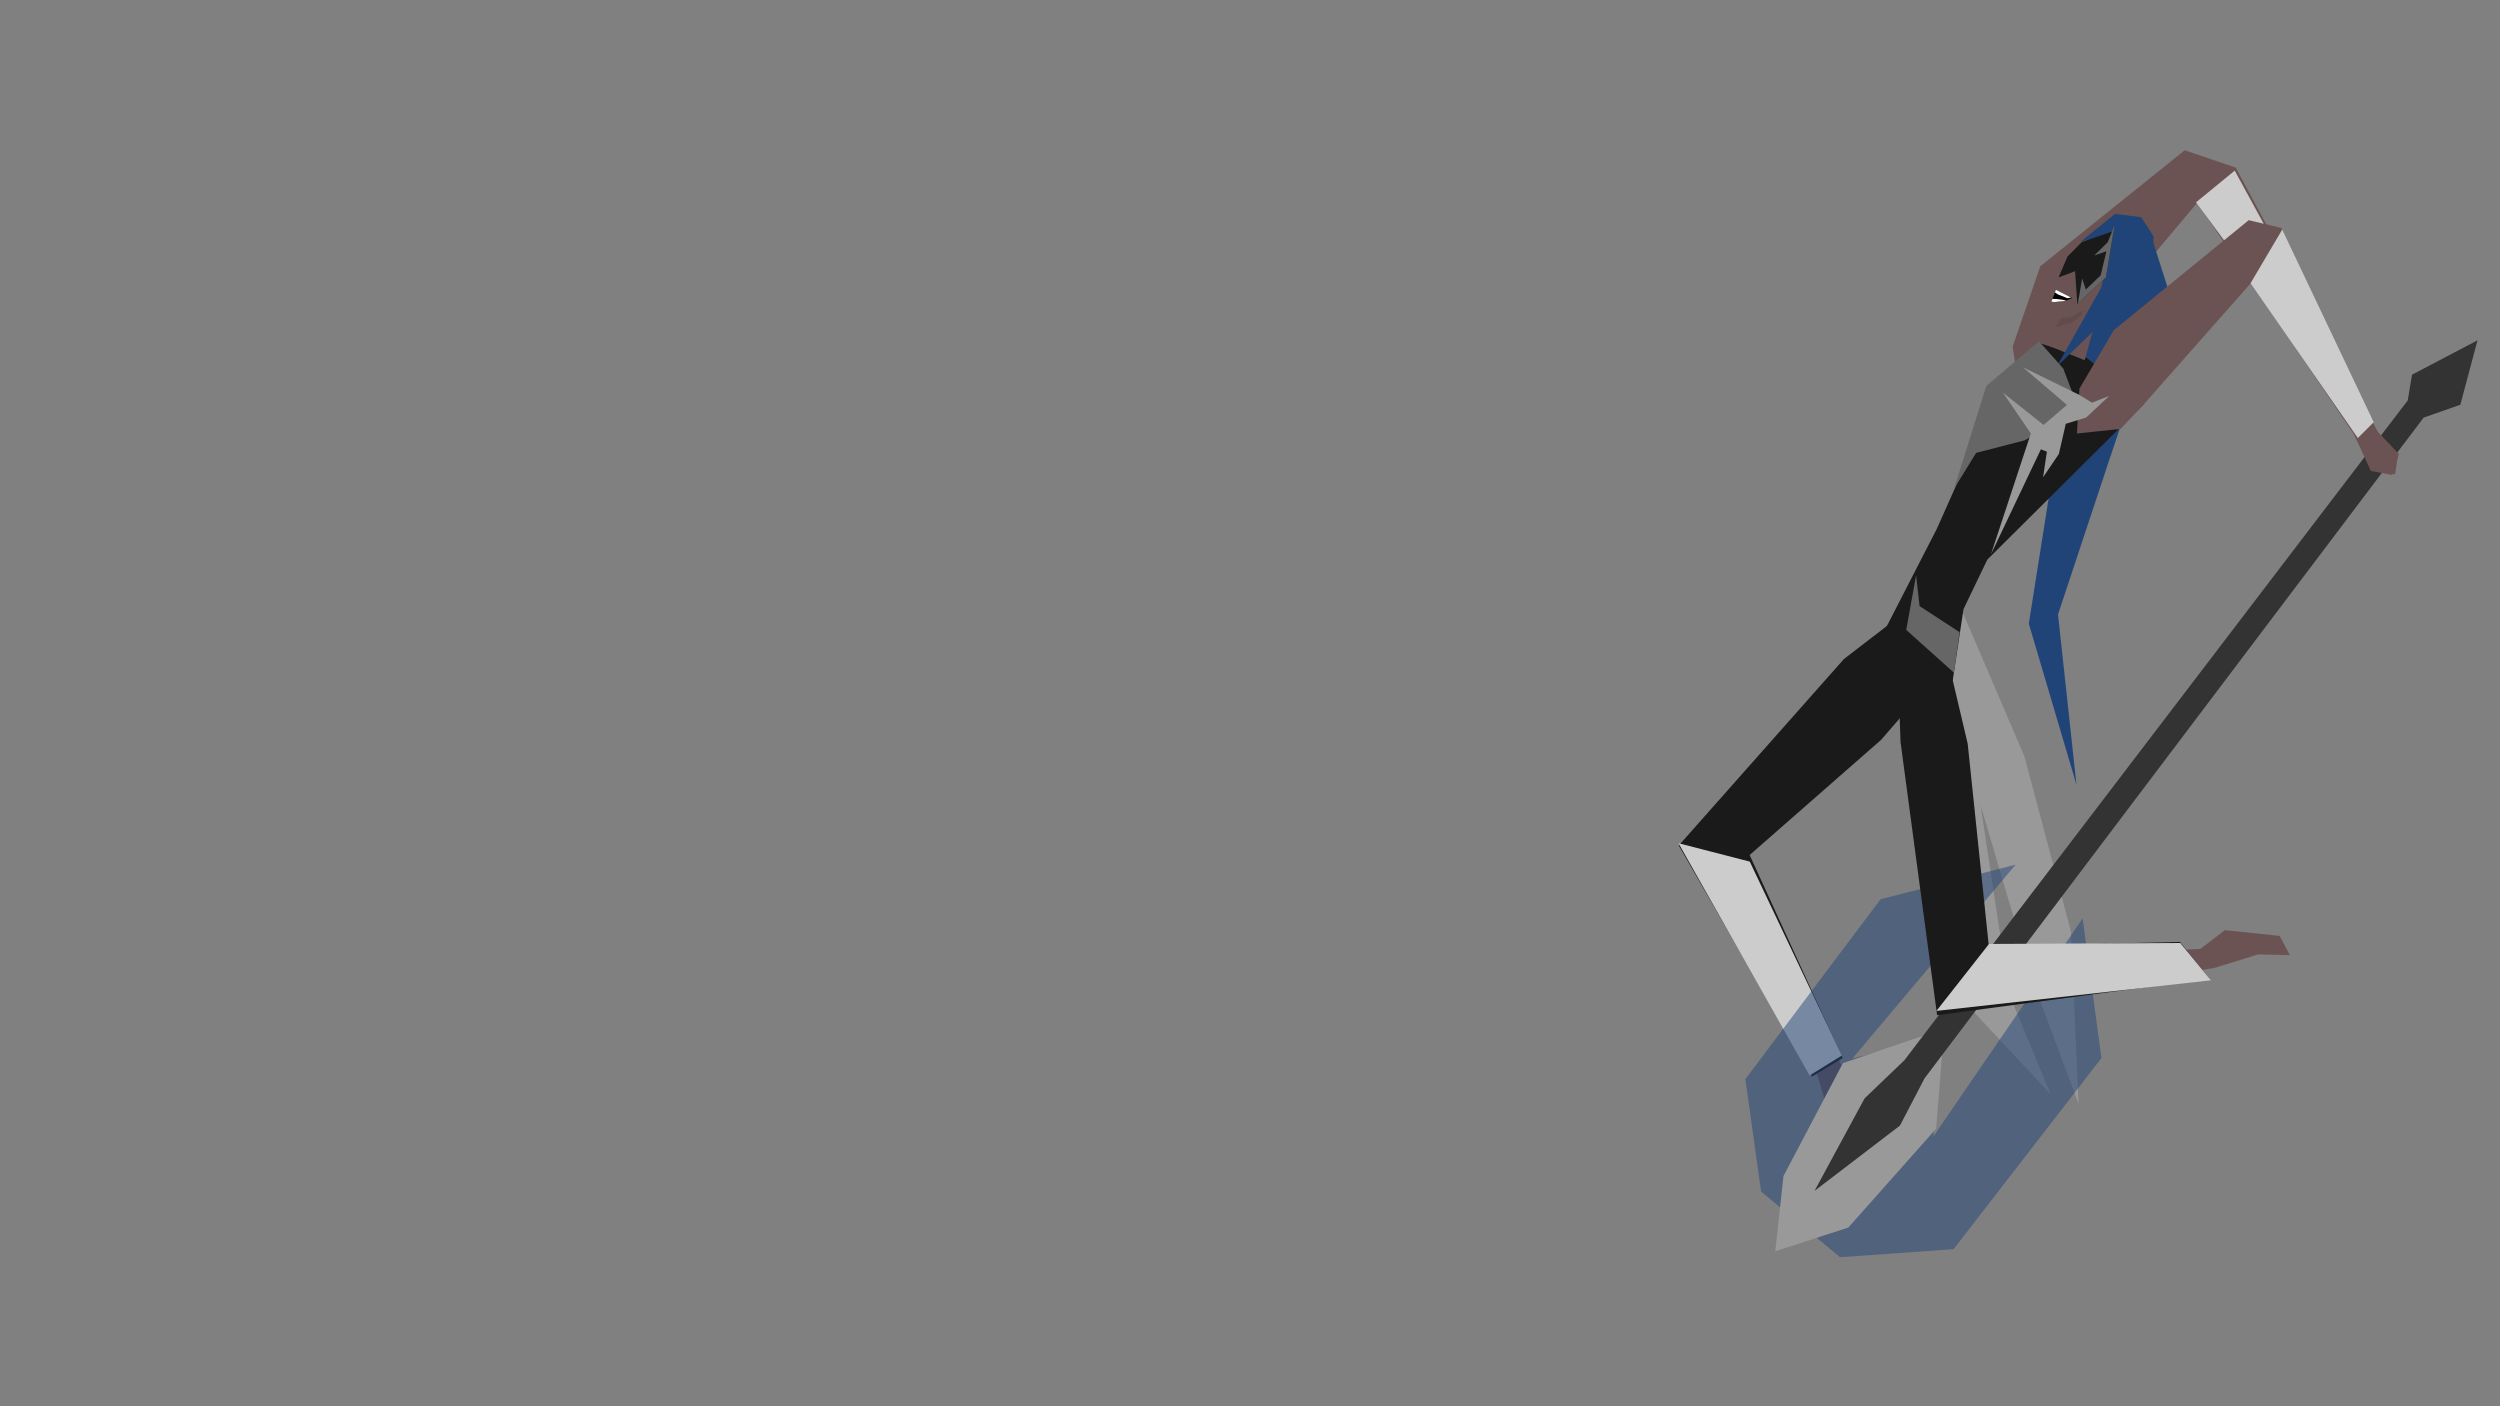 <?xml version="1.0" encoding="UTF-8" standalone="no"?>
<!-- Created with Inkscape (http://www.inkscape.org/) -->

<svg
   width="1920mm"
   height="1080mm"
   viewBox="0 0 1920 1080"
   version="1.1"
   id="svg1"
   inkscape:version="1.3.2 (091e20e, 2023-11-25)"
   sodipodi:docname="BG2.svg"
   xmlns:inkscape="http://www.inkscape.org/namespaces/inkscape"
   xmlns:sodipodi="http://sodipodi.sourceforge.net/DTD/sodipodi-0.dtd"
   xmlns="http://www.w3.org/2000/svg"
   xmlns:svg="http://www.w3.org/2000/svg">
  <rect x="0" y="0" width="1920" height="1080" fill="#808080" stroke="none"/>
  <sodipodi:namedview
     id="namedview1"
     pagecolor="#505050"
     bordercolor="#eeeeee"
     borderopacity="1"
     inkscape:showpageshadow="0"
     inkscape:pageopacity="0"
     inkscape:pagecheckerboard="0"
     inkscape:deskcolor="#505050"
     inkscape:document-units="mm"
     inkscape:zoom="0.087023245"
     inkscape:cx="7084.3141"
     inkscape:cy="4550.5083"
     inkscape:window-width="1512"
     inkscape:window-height="917"
     inkscape:window-x="0"
     inkscape:window-y="65"
     inkscape:window-maximized="0"
     inkscape:current-layer="g12" />
  <defs
     id="defs1" />
  <g
     inkscape:label="Layer 1"
     inkscape:groupmode="layer"
     id="layer1">
    <g
       id="g13"
       inkscape:label="C"
       transform="matrix(1.118,0,0,1.391,-364.801,-319.848)"
       style="display:none;fill:#ffe6d5">
      <path
         style="fill:#ffe6d5;stroke-width:0.909;-inkscape-stroke:none"
         d="m 578.74,656.553 40.859,-42.864 98.119,200.162 -56.873,128.983 6.6,13.535 41.634,15.024 -70.422,-0.901 -2.166,-14.299 12.438,-14.52 30.656,-142.853 z"
         id="path1"
         inkscape:label="CLLeg"
         sodipodi:nodetypes="ccccccccccc" />
      <path
         style="fill:#ffe6d5;stroke-width:0.909;-inkscape-stroke:none"
         d="m 575.911,657.652 -80.823,145.823 -101.212,82.66 -16.597,35.387 8.511,37.356 13.213,-29.457 5.821,-27.785 104.616,-68.296 126.994,-157.972 z"
         id="path2"
         inkscape:label="CRLeg"
         sodipodi:nodetypes="cccccccccc" />
      <path
         style="fill:#1a1a1a;fill-opacity:1;stroke-width:1;-inkscape-stroke:none"
         d="m 253.939,825.577 10.982,27.473 34.066,48.621 -18.352,94.391 13.192,6.596 38.985,-88.484 -49.741,-121.026 z"
         id="path19"
         transform="matrix(1.475,0,0,1.303,236.044,-376.59)"
         sodipodi:nodetypes="cccccccc" />
      <path
         style="fill:#1a1a1a;fill-opacity:1;stroke-width:1;-inkscape-stroke:none"
         d="m 229.086,796.233 -14.241,20.572 -39.023,86.812 -65.572,61.381 9.861,13.39 73.18,-54.885 72.385,-104.998 z"
         id="path20"
         transform="matrix(1.475,0,0,1.303,236.044,-376.59)"
         sodipodi:nodetypes="cccccccc" />
      <path
         style="fill:#ff00ff;stroke-width:1.22;-inkscape-stroke:none"
         d="m 649.335,389.572 16.72,-49.21 -32.214,-13.612 -21.471,3.154 -12.646,31.061 -7.486,75.037 -22.564,60.72 -1.757,49.054 26.29,57.404 14.814,-35.147 24.727,-78.874 z"
         id="path14"
         inkscape:label="CHair"
         sodipodi:nodetypes="cccccccccccc" />
      <path
         style="fill:#666666;fill-opacity:1;stroke-width:1.386;-inkscape-stroke:none"
         d="m 518.298,548.707 5.965,-18.738 4.542,-30.353 8.584,31.356 -2.816,23.523 z"
         id="path47"
         transform="translate(-1.7521332e-6)"
         sodipodi:nodetypes="cccccc" />
      <path
         style="fill:#1a1a1a;stroke-width:0.884;-inkscape-stroke:none"
         d="m 573.004,663.271 25.781,-69.577 -5.156,-140.567 20.373,-10.41 32.366,-0.879 14.918,-0.405 25.074,14.351 -32.626,137.884 0.973,75.254 -40.338,36.453 z"
         id="path3"
         sodipodi:nodetypes="ccccccccccc"
         inkscape:label="CBody" />
      <path
         style="fill:#666666;fill-opacity:1;stroke-width:1.386;-inkscape-stroke:none"
         d="m 716.289,813.822 23.748,-32.614 -11.874,39.603 -19.79,25.043 z"
         id="path45"
         transform="translate(-1.7521332e-6)" />
      <g
         id="g1"
         inkscape:label="Weapon"
         style="fill:#ffe6d5"
         transform="translate(-1.7521332e-6)">
        <path
           style="fill:#999999;stroke-width:1.386;-inkscape-stroke:none"
           d="m 648.276,922.611 25.593,-125.078 22.851,21.788 60.327,-20.981 -86.834,129.113 z"
           id="path27" />
        <path
           style="fill:#333333;stroke-width:1.386;-inkscape-stroke:none"
           d="m 425.694,619.661 -3.788,-9.958 3.141,-15.806 15.872,-2.369 13.796,6.087 5.721,14.234 -10.218,-9.367 -11.03,-0.347 128.561,91.483 21.525,-12.923 30.568,1.199 -30.255,6.311 -19.888,14.482 -13.533,25.104 -2.121,23.009 -6.97,-25.417 11.755,-22.018 -127.315,-96.491 2.434,11.19 9.232,9.221 z"
           id="path28"
           sodipodi:nodetypes="ccccccccccccccccccccc" />
        <path
           style="fill:#ff00ff;stroke-width:1.386;-inkscape-stroke:none"
           d="M 563.581,714.596 885.599,944.153 580.599,694.987 569.298,702.816 Z"
           id="path48"
           sodipodi:nodetypes="ccccc" />
        <path
           style="fill:#999999;stroke-width:1.386;-inkscape-stroke:none"
           d="m 562.61,698.355 4.291,10.522 71.905,45.764 -64.754,-55.024 z"
           id="path49"
           sodipodi:nodetypes="ccccc" />
        <path
           style="fill:#cccccc;stroke-width:1.386;-inkscape-stroke:none"
           d="m 425.841,599.724 -1.863,8.443 2.424,9.91 9.094,4.639 -7.881,-5.412 -2.412,-9.17 z"
           id="path50"
           sodipodi:nodetypes="ccccccc" />
        <path
           style="fill:#cccccc;stroke-width:1.386;-inkscape-stroke:none"
           d="m 429.045,594.858 10.835,-1.499 11.724,4.711 5.902,8.923 -6.954,-7.709 -10.673,-4.497 z"
           id="path51" />
      </g>
      <path
         style="fill:#ffe6d5;stroke-width:0.8;-inkscape-stroke:none"
         d="m 595.803,451.762 -29.136,17.502 -29.627,41.341 -12.348,11.73 -41.735,86.624 -27.996,34.038 7.182,9.024 18.737,-3.613 16.792,-29.562 61.554,-92.506 37.497,-42.102 z"
         id="path5"
         inkscape:label="CRarm"
         sodipodi:nodetypes="cccccccccccc"
         transform="translate(-1.7521332e-6)" />
      <path
         style="fill:#ffe6d5;fill-opacity:1;stroke-width:1.22;-inkscape-stroke:none"
         d="m 634.64,380.465 -0.696,17.209 -16.242,45.605 35.862,7.269 2.491,-8.343 -5.72,-13.062 -1.065,-27.534 z"
         id="path17"
         sodipodi:nodetypes="cccccccc" />
      <path
         style="fill:#ffe6d5;stroke-width:0.658;-inkscape-stroke:none"
         d="m 635.404,394.171 -6.047,-31.923 33.397,-20.141 14.907,33.655 -7.34,28.015 -3.504,6.072 -3.876,14.893 -16.064,-10.423 z"
         id="path8"
         sodipodi:nodetypes="ccccccccc"
         inkscape:label="CHead" />
      <path
         style="fill:#ff00ff;stroke-width:1.003;-inkscape-stroke:none"
         d="m 643.57,359.58 1.948,25.666 12.837,27.006 -14.569,-12.323 -4.477,28.308 -24.262,-33.754 -3.117,-45.057 18.023,-14.927 31.166,-0.874 13.791,13.167 -0.017,5.827 0.988,31.373 -12.531,-18.087 z"
         id="path13"
         sodipodi:nodetypes="cccccccccccccc"
         inkscape:label="path13" />
      <path
         style="fill:#4d4d4d;fill-opacity:1;stroke-width:1.386;-inkscape-stroke:none"
         d="m 653.148,364.509 6.844,-5.509 -0.604,-13.507 7.247,21.504 -6.643,5.687 z"
         id="path30"
         transform="translate(-1.7521332e-6)" />
      <path
         style="fill:#1a1a1a;fill-opacity:1;stroke-width:1.003;-inkscape-stroke:none"
         d="m 645.456,386.246 10.031,1.907 15.324,16.216 4.829,-14.868 2.897,-13.223 -4.094,-25.052 -11.911,14.619 -22.594,-14.728 z"
         id="path23"
         sodipodi:nodetypes="ccccccccc" />
      <path
         style="fill:#cccccc;fill-opacity:1;stroke-width:1;-inkscape-stroke:none"
         d="m 268.757,687.556 -7.066,13.426 0.471,11.306 4.475,8.48 -10.364,-10.835 -0.236,-14.368 11.777,-17.195 z"
         id="path36"
         transform="matrix(1.475,0,0,1.303,236.044,-376.59)" />
      <path
         style="fill:#666666;fill-opacity:1;stroke-width:1.386;-inkscape-stroke:none"
         d="m 487.779,819.727 14.17,-10.534 15.577,0.195 34.763,-17.483 -23.652,28.02 -43.082,7.329 z"
         id="path44"
         transform="translate(-1.7521332e-6)"
         inkscape:label="path44"
         sodipodi:nodetypes="ccccccc" />
      <path
         style="fill:#cccccc;fill-opacity:1;stroke-width:1.132;-inkscape-stroke:none"
         d="m 655.696,517.567 6.951,17.489 -0.463,14.728 -4.402,11.046 10.195,-14.114 0.232,-18.716 -11.585,-22.398 z"
         id="path36-9" />
      <path
         style="fill:#999999;stroke-width:1.386;-inkscape-stroke:none"
         d="m 593.108,452.579 62.133,12.944 31.866,-17.451 -12.286,63.211 -16.392,8.537 -11.309,45.1 -6.292,10.775 -5.513,-13.343 -0.532,-42.689 -20.692,-5.208 z"
         id="path25"
         sodipodi:nodetypes="ccccccccccc" />
      <path
         style="fill:#999999;stroke-width:1.386;-inkscape-stroke:none"
         d="m 398.596,879.534 104.348,-92.492 -0.914,31.471 61.241,0.807 -153.559,80.696 z"
         id="path26"
         sodipodi:nodetypes="cccccc" />
      <path
         style="fill:#cccccc;fill-opacity:1;stroke-width:1.386;-inkscape-stroke:none"
         d="m 646.392,361.147 4.202,20.195 7.003,3.297 12.371,12.776 -13.071,-11.54 -8.636,-2.679 -5.135,-27.408 18.673,12.364 9.804,-7.006 -10.037,10.304 z"
         id="path35"
         transform="translate(-1.7521332e-6)" />
      <path
         style="fill:#cccccc;fill-opacity:1;stroke-width:1.386;-inkscape-stroke:none"
         d="m 599.094,581.489 9.3,11.368 19.315,11.052 -22.892,-4.421 -6.796,-8.21 z"
         id="path39"
         transform="translate(-1.7521332e-6)" />
      <path
         style="fill:#cccccc;fill-opacity:1;stroke-width:1.386;-inkscape-stroke:none"
         d="m 595.16,602.33 7.869,13.263 20.03,7.579 -25.038,-1.895 -7.511,-7.579 z"
         id="path40"
         transform="translate(-1.7521332e-6)" />
      <path
         style="fill:#cccccc;fill-opacity:1;stroke-width:1.386;-inkscape-stroke:none"
         d="m 652.747,589.383 -5.723,7.263 -11.088,5.368 12.877,-0.316 4.292,-2.842 z"
         id="path41"
         transform="translate(-1.7521332e-6)" />
      <path
         style="fill:#cccccc;fill-opacity:1;stroke-width:1.386;-inkscape-stroke:none"
         d="m 652.747,607.699 -8.227,8.526 -14.307,5.368 15.023,0.632 8.942,-4.421 z"
         id="path42"
         transform="translate(-1.7521332e-6)" />
      <path
         style="fill:#cccccc;fill-opacity:1;stroke-width:1;-inkscape-stroke:none"
         d="m 242.147,626.696 11.248,4.457 4.455,7.219 8.826,11.076 2.212,11.416 -22.708,-25.89 z"
         id="path37"
         transform="matrix(1.475,0,0,1.303,236.044,-376.59)"
         sodipodi:nodetypes="ccccccc" />
      <path
         style="fill:#cccccc;fill-opacity:1;stroke-width:1;-inkscape-stroke:none"
         d="m 292.491,628.944 1.604,4.974 3.048,3.851 -7.386,11.304 0.737,12.731 12.745,-27.243 z"
         id="path38"
         transform="matrix(1.475,0,0,1.303,236.044,-376.59)"
         sodipodi:nodetypes="ccccccc" />
      <path
         style="fill:#ffe6d5;stroke-width:0.8;-inkscape-stroke:none"
         d="m 676.85,500.568 -14.329,59.393 -104.566,102.595 -38.139,24.531 -0.146,16.439 18.079,-1.447 30.844,-30.41 86.751,-67.774 28.133,-32.47 29.166,-94.482 -26.846,-21.754 z"
         id="path4"
         inkscape:label="CLArm"
         sodipodi:nodetypes="cccccccccccc"
         transform="translate(-1.7521332e-6)" />
      <path
         style="fill:#666666;fill-opacity:1;stroke-width:1.386;-inkscape-stroke:none"
         d="m 619.491,606.332 22.423,-6.222 9.43,-0.636 15.968,-4.055 -17.463,13.199 -19.367,11.828 z"
         id="path46"
         inkscape:label="path46"
         sodipodi:nodetypes="ccccccc" />
      <path
         style="fill:#666666;fill-opacity:1;stroke-width:1.386;-inkscape-stroke:none"
         d="m 634.725,488.426 -6.491,-16.954 -13.851,-13.34 -24.599,-26.477 -32.206,27.501 5.808,21.441 -22.451,26.804 41.781,-5.263 22.136,-16.859 17.659,-2.564 z"
         id="path31"
         sodipodi:nodetypes="ccccccccccc" />
      <path
         style="fill:#666666;fill-opacity:1;stroke-width:1.386;-inkscape-stroke:none"
         d="m 679.607,482.208 -5.961,0.426 -9.23,5.74 1.903,-17.232 12.692,-19.444 -16.284,-9.456 25.259,-13.384 33.79,28.433 -11.258,22.991 17.435,18.734 -28.206,-2.558 z"
         id="path32"
         sodipodi:nodetypes="cccccccccccc" />
      <path
         style="fill:#999999;fill-opacity:1;stroke-width:1.386;-inkscape-stroke:none"
         d="m 482.996,608.445 38.45,-84.134 2.485,6.941 2.951,8.241 11.945,-0.238 13.977,-0.278 -53.445,78.662 z"
         id="path33"
         sodipodi:nodetypes="cccccccc" />
      <path
         style="fill:#999999;fill-opacity:1;stroke-width:1.386;-inkscape-stroke:none"
         d="m 557.458,662.5 9.592,10.301 83.025,-61.361 -18.279,3.41 27.315,-30.07 -35.045,21.934 4.722,-15.342 z"
         id="path34"
         sodipodi:nodetypes="cccccccc" />
      <path
         style="fill:#cccccc;fill-opacity:1;stroke-width:1.386;-inkscape-stroke:none"
         d="m 404.593,890.528 3.162,-9.799 79.181,-58.616 15.835,-3.895 -11.176,13.1 -75.185,57.541 z"
         id="path43"
         sodipodi:nodetypes="ccccccc" />
    </g>
    <g
       id="g12"
       inkscape:label="N"
       transform="matrix(0.705,0,0,0.882,550.229,4.316)"
       style="display:inline;fill:#6c5353">
      <path
         style="fill:#6c5353;stroke-width:1;-inkscape-stroke:none"
         d="m 1323.328,586.793 -200.594,152.903 101.595,181.158 13.839,22.291 -23.269,39.781 -27.197,12.315 20.412,-40.612 -9.368,-24.518 -145.966,-197.077 263.092,-217.018 z"
         id="path11"
         inkscape:label="NLLeg"
         sodipodi:nodetypes="ccccccccccc" />
      <path
         style="fill:#1a1a1a;fill-opacity:1;stroke-width:1.556;-inkscape-stroke:none"
         d="m 1306.128,521.06 -77.84,47.846 -179.977,162.416 145.179,201.248 33.352,-16.1 -101.315,-176.864 143.282,-100.346 62.124,-57.364 z"
         id="path21"
         sodipodi:nodetypes="ccccccccc" />
      <path
         style="fill:#6c5353;stroke-width:1;-inkscape-stroke:none"
         d="m 1412.025,296.913 30.114,-69.957 157.315,-101.007 55.564,15.085 156.034,231.778 20.954,17.476 -3.358,17.916 -24.665,-4.821 -8.342,-16.218 -182.58,-215.504 -139.469,132.751 -52.675,38.276 z"
         id="path7"
         sodipodi:nodetypes="ccccccccccccc"
         inkscape:label="NLArm" />
      <path
         style="display:inline;fill:#cccccc;stroke-width:1.269;-inkscape-stroke:none"
         d="m 1611.795,171.26 42.16,-27.572 120.73,176.921 -14.373,11.488 z"
         id="path64"
         transform="translate(3.2518043e-6)" />
      <path
         style="display:inline;fill:#999999;stroke-width:1.269;-inkscape-stroke:none"
         d="m 1351.91,517.701 73.055,136.272 50.549,152.159 8.347,150.122 -52.169,-111.757 -54.723,-148.823 31.302,165.134 45.262,87.266 -105.778,-90.602 -54.256,-238.527 z"
         id="path58"
         transform="translate(3.2518043e-6)"
         sodipodi:nodetypes="ccccccccccc" />
      <path
         style="display:inline;fill:#cccccc;stroke-width:1.269;-inkscape-stroke:none"
         d="m 1048.012,729.336 77.66,16.02 100.207,168.873 -35.072,17.355 z"
         id="path65"
         transform="translate(3.2518043e-6)" />
      <path
         style="fill:#6c5353;stroke-width:1;-inkscape-stroke:none"
         d="m 1340.964,581.621 34.291,248.298 241.273,-8.532 26.708,-16.364 59.733,5.027 11.017,16.676 -34.645,-0.532 -48.438,11.926 -290.798,35.305 -46.858,-310.416 z"
         id="path10"
         sodipodi:nodetypes="ccccccccccc"
         inkscape:label="NRLeg" />
      <g
         id="g52"
         inkscape:label="Weapon">
        <path
           style="display:inline;fill:#214478;fill-opacity:0.5;stroke-width:1.269;-inkscape-stroke:none"
           d="m 1326.644,898.866 -0.661,85.528 162.283,-189.573 20.462,121.587 -161.031,166.384 -123.635,7.014 -86.065,-57.184 -17.103,-97.889 147.301,-156.654 146.997,-30.038 -177.68,168.741 z"
           id="path54"
           sodipodi:nodetypes="cccccccccccc" />
        <path
           style="display:inline;fill:#999999;fill-opacity:1;stroke-width:1.269;-inkscape-stroke:none"
           d="m 1337.428,890.759 -110.296,30.056 -64.749,98.326 -8.954,65.523 79.587,-20.667 95.639,-86.077 z"
           id="path55"
           sodipodi:nodetypes="ccccccc"
           transform="translate(3.2518043e-6)" />
        <path
           style="fill:#333333;fill-opacity:1;stroke-width:1.269;-inkscape-stroke:none"
           d="m 1294.171,918.248 548.251,-574.459 4.678,-22.435 71.339,-29.914 -18.712,56.089 -39.969,11.218 -543.688,575.293 -26.821,41.18 -93.023,56.827 54.522,-80.537 z"
           id="path53"
           sodipodi:nodetypes="ccccccccccc" />
      </g>
      <path
         style="fill:#1a1a1a;fill-opacity:1;stroke-width:1.386;-inkscape-stroke:none"
         d="m 2485.766,176.487 3.436,84.292 34.328,218.968 255.734,-29.234 -27.679,-29.528 -179.473,3.447 -19.851,-162.343 -14.687,-53.165 z"
         id="path22"
         transform="matrix(1.16,0,0,1.086,-1597.56,358.087)"
         sodipodi:nodetypes="ccccccccc" />
      <path
         style="fill:#214478;stroke-width:1.556;-inkscape-stroke:none"
         d="m 1560.575,194.499 20.018,50.34 -64.247,153.022 -54.883,132.279 20.12,148.318 -51.959,-140.316 56.102,-283.235 33.073,-49.621 z"
         id="path16"
         inkscape:label="path16"
         sodipodi:nodetypes="ccccccccc" />
      <path
         style="fill:#1a1a1a;stroke-width:1;-inkscape-stroke:none"
         d="m 1439.908,293.513 -37.682,31.414 -72.759,130.578 -55.545,86.452 14.497,74.02 58.321,-28.394 11.764,-62.083 25.96,-43.156 170.245,-135.258 -61.593,-40.145 z"
         id="path9"
         sodipodi:nodetypes="ccccccccccc"
         inkscape:label="NBody" />
      <path
         style="display:inline;fill:#6c5353;stroke-width:1;-inkscape-stroke:none"
         d="m 1555.678,346.478 116.938,-105.832 109.818,130.271 19.826,34.274 23.302,3.52 7.271,-18.194 -25.404,-21.439 -102.799,-175.526 -35.428,-6.728 -146.861,95.709 -37.505,50.892 -2.734,39.138 47.532,-3.978 z"
         id="path6"
         inkscape:label="NRArm"
         sodipodi:nodetypes="cccccccccccccc"
         transform="translate(3.2518043e-6)" />
      <path
         style="fill:#6c5353;fill-opacity:1;stroke-width:1.556;-inkscape-stroke:none"
         d="m 1445.861,294.458 36.752,-41.647 29.335,-6.282 -21.46,62.246 z"
         id="path18"
         sodipodi:nodetypes="ccccc" />
      <path
         style="fill:#6c5353;stroke-width:1;-inkscape-stroke:none"
         d="m 1447.483,271.62 10.767,-21.921 2.355,-11.276 28.042,-32.732 32.946,-15.785 11.519,37.724 -44.886,37.555 -13.755,6.405 z"
         id="path12"
         sodipodi:nodetypes="ccccccccc"
         inkscape:label="NHead" />
      <path
         style="fill:#214478;stroke-width:1.386;-inkscape-stroke:none"
         d="m 2658.429,-140.577 30.036,-5.901 -4.841,18.376 -6.025,24.48 -41.647,63.317 88.125,-72.802 2.885,-31.367 -11.66,-15.624 -24.684,-2.654 z"
         id="path15"
         transform="matrix(1.16,0,0,1.086,-1597.56,358.087)"
         inkscape:label="path15"
         sodipodi:nodetypes="cccccccccc" />
      <path
         style="fill:#1a1a1a;fill-opacity:1;stroke-width:1.556;-inkscape-stroke:none"
         d="m 1462.065,236.639 17.957,-5.391 2.465,28.458 31.129,-22.914 8.403,-40.526 -34.513,9.528 -15.677,12.638 z"
         id="path24"
         sodipodi:nodetypes="cccccccc" />
      <path
         style="fill:#000000;fill-opacity:0.1;stroke-width:1.269;-inkscape-stroke:none"
         d="m 1458.605,280.293 6.564,-8.274 9.337,-0.397 14.144,-6.483 -2.051,5.025 -9.904,5.649 z"
         id="path52"
         sodipodi:nodetypes="ccccccc" />
      <path
         style="fill:#666666;fill-opacity:1;stroke-width:1.269;-inkscape-stroke:none"
         d="m 1483.097,259.274 4.634,-21.714 4.027,9.664 16.126,-12.357 6.287,-20.961 -13.291,3.733 14.728,-11.629 7.348,-14.498 -9.324,45.222 z"
         id="path56"
         sodipodi:nodetypes="cccccccccc" />
      <path
         style="fill:#666666;stroke-width:1.269;-inkscape-stroke:none"
         d="m 1440.753,292.248 -57.408,38.952 -35.152,89.508 24.04,-31.241 52.843,-10.926 58.98,-26.975 -16.87,-35.527 z"
         id="path29"
         sodipodi:nodetypes="cccccccc" />
      <path
         style="fill:#999999;stroke-width:1.269;-inkscape-stroke:none"
         d="m 1431.832,372.549 -30.447,-35.629 44.334,28.195 25.451,-17.406 -47.841,-32.763 60.903,23.83 14.212,6.945 18.713,-5.832 -24.964,18.741 -22.273,5.502 -7.544,26.252 -17.195,20.316 4.143,-22.287 -6.516,-2.074 -54.406,91.445 z"
         id="path57"
         sodipodi:nodetypes="cccccccccccccccc" />
      <path
         style="fill:#666666;stroke-width:1.269;-inkscape-stroke:none"
         d="m 1306.85,496.064 3.795,26.792 43.637,22.748 -6.229,35.234 -51.953,-37.256 z"
         id="path59"
         sodipodi:nodetypes="cccccc" />
      <path
         style="fill:#000000;stroke-width:1.269;-inkscape-stroke:none"
         d="m 1459.009,247.385 3.125,2.57 5.355,1.827 9.412,2.786 -7.625,2.651 -11.541,0.797 -3.574,-0.089 4.074,-8.208 z"
         id="path60"
         sodipodi:nodetypes="ccccccccc" />
      <path
         style="fill:#ffffff;stroke-width:1.269;-inkscape-stroke:none"
         d="m 1458.126,249.806 3.609,1.813 10.027,3.155 3.884,-0.552 -16.657,-6.761 z"
         id="path61"
         sodipodi:nodetypes="cccccc" />
      <path
         style="fill:#ffffff;stroke-width:1.269;-inkscape-stroke:none"
         d="m 1455.464,255.319 4.794,0.183 7.087,0.752 2.95,0.727 -0.777,0.172 -11.738,0.931 -3.625,-0.207 z"
         id="path62"
         sodipodi:nodetypes="cccccccc" />
      <path
         style="fill:#cccccc;stroke-width:1.269;-inkscape-stroke:none"
         d="m 1788.098,376.519 -116.897,-134.797 34.494,-46.719 99.65,167.731 z"
         id="path63" />
      <path
         style="fill:#cccccc;stroke-width:1.269;-inkscape-stroke:none"
         d="m 1328.987,875.353 57.302,-58.295 208.37,-0.833 33.339,32.478 z"
         id="path66" />
    </g>
  </g>
</svg>
